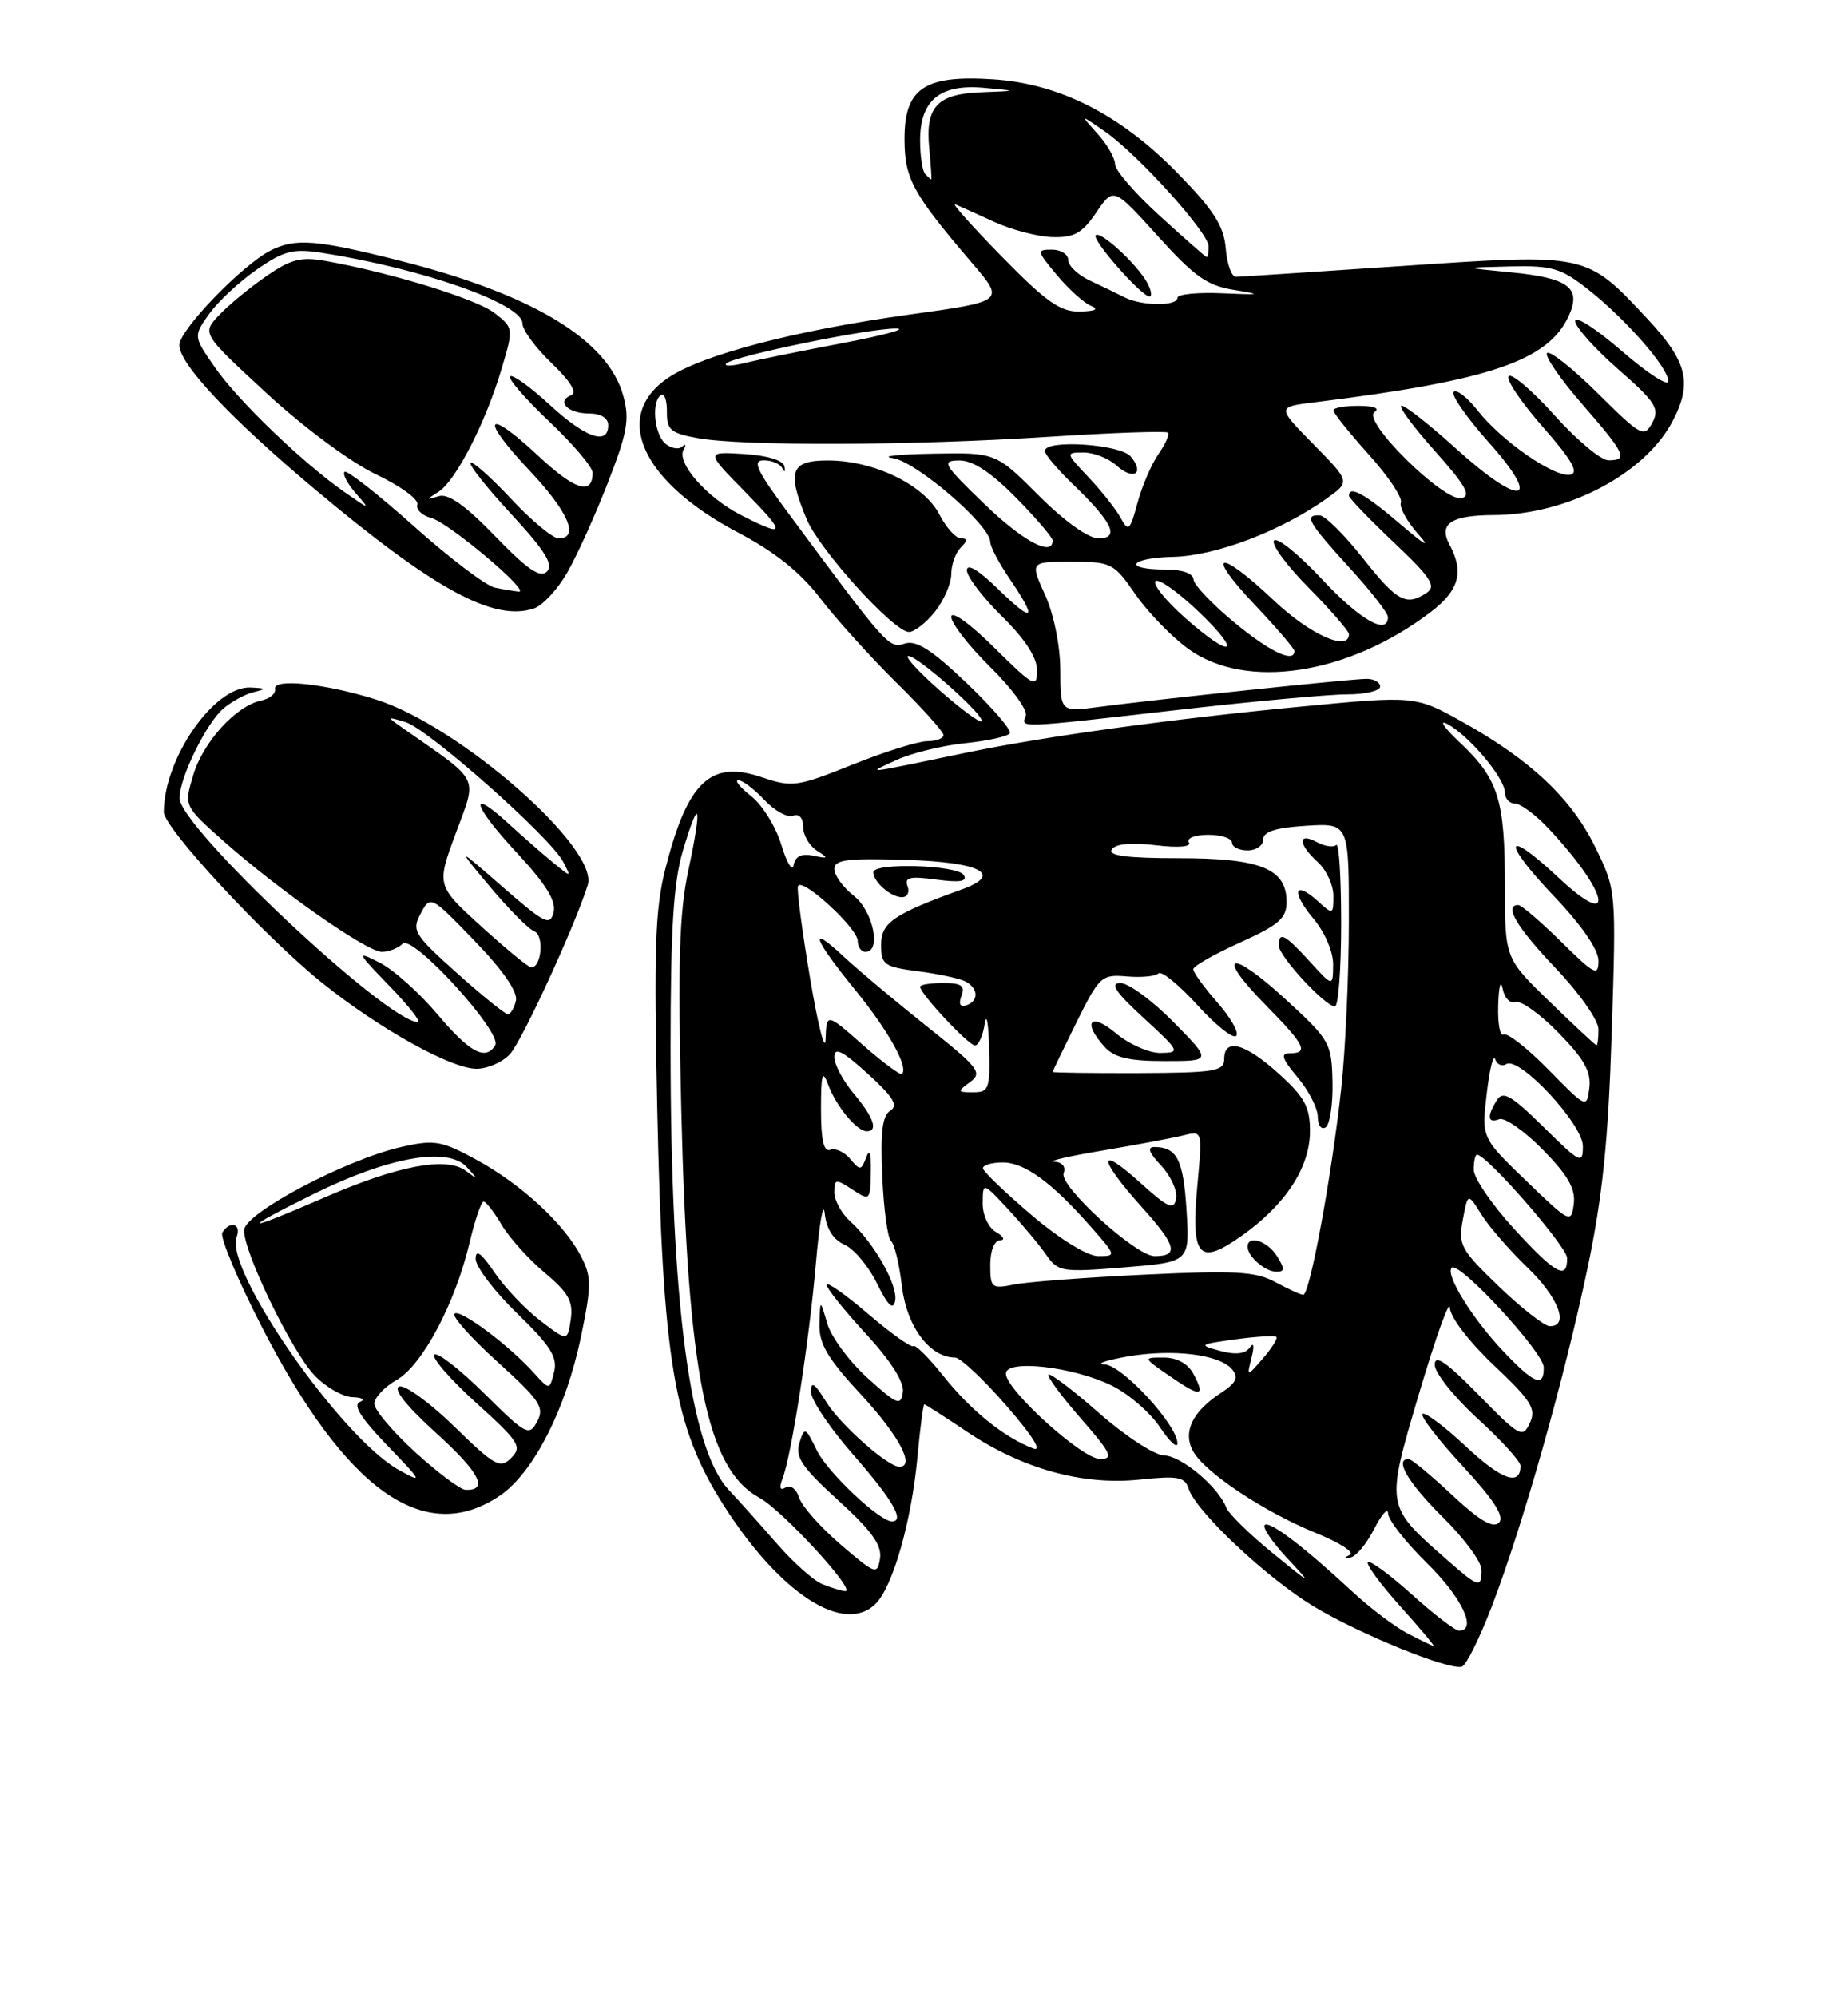 <?xml version="1.0" encoding="UTF-8" standalone="no"?>
<!DOCTYPE svg PUBLIC "-//W3C//DTD SVG 1.1//EN" "http://www.w3.org/Graphics/SVG/1.1/DTD/svg11.dtd" >
<svg xmlns="http://www.w3.org/2000/svg" xmlns:xlink="http://www.w3.org/1999/xlink" version="1.1" viewBox="0 0 237 256">
 <g >
 <path fill="currentColor"
d=" M 191.31 205.92 C 195.30 195.53 200.60 176.80 203.59 162.57 C 205.53 153.35 206.26 146.21 206.70 132.30 C 207.28 114.09 207.28 114.09 204.58 108.57 C 201.53 102.33 196.28 97.39 187.50 92.50 C 181.50 89.16 181.50 89.16 166.50 90.60 C 149.99 92.18 134.01 94.39 124.00 96.46 C 110.37 99.29 111.05 99.22 114.98 97.41 C 116.89 96.53 120.84 95.56 123.76 95.26 C 126.67 94.96 129.26 94.39 129.51 93.99 C 129.75 93.59 127.27 90.70 123.98 87.56 C 119.49 83.28 117.52 82.02 116.04 82.49 C 113.99 83.14 113.84 82.97 101.08 65.75 C 97.01 60.26 96.43 59.00 97.96 59.00 C 98.99 59.00 100.06 59.46 100.34 60.03 C 100.62 60.59 100.74 60.48 100.60 59.77 C 100.44 59.00 98.41 58.38 95.42 58.19 C 90.50 57.89 90.50 57.89 95.46 62.94 C 100.91 68.49 100.84 68.98 95.05 66.03 C 90.64 63.78 86.72 59.31 87.67 57.63 C 88.03 57.01 87.95 56.83 87.50 57.24 C 87.05 57.65 86.08 57.48 85.34 56.87 C 83.89 55.66 83.51 51.42 84.78 50.63 C 85.21 50.37 85.55 51.34 85.53 52.79 C 85.50 55.10 86.01 55.53 89.50 56.16 C 95.24 57.20 117.06 57.12 134.43 55.99 C 142.64 55.46 149.55 55.22 149.78 55.45 C 150.01 55.68 149.47 56.91 148.58 58.19 C 147.68 59.46 146.47 62.28 145.88 64.46 C 144.93 67.99 144.70 68.20 143.77 66.46 C 143.20 65.38 141.36 63.04 139.67 61.25 C 136.63 58.03 136.63 58.00 138.98 58.00 C 140.28 58.00 142.17 58.75 143.18 59.66 C 145.36 61.63 146.84 60.72 145.02 58.52 C 143.69 56.92 134.00 56.29 134.00 57.80 C 134.00 58.25 135.61 60.16 137.58 62.05 C 142.69 66.97 143.66 69.00 140.88 69.00 C 139.57 69.00 136.51 66.81 133.20 63.50 C 127.70 58.00 127.70 58.00 119.60 58.15 C 115.14 58.23 112.85 58.49 114.50 58.72 C 117.49 59.14 127.00 67.32 127.00 69.48 C 127.00 70.06 128.12 72.19 129.50 74.21 C 133.11 79.52 132.58 79.97 128.00 75.50 C 125.53 73.08 124.00 72.16 124.00 73.09 C 124.00 73.91 126.03 76.57 128.50 79.00 C 131.46 81.91 133.00 84.27 133.00 85.92 C 133.00 88.25 132.59 88.03 127.50 83.00 C 124.35 79.89 122.00 78.21 122.00 79.07 C 122.00 79.90 124.26 82.80 127.02 85.52 C 129.78 88.24 131.82 91.03 131.55 91.73 C 130.93 93.34 130.31 93.36 151.00 91.00 C 160.62 89.90 170.41 89.00 172.75 89.00 C 175.09 89.00 177.00 88.55 177.00 88.00 C 177.00 87.45 176.21 87.00 175.25 87.01 C 173.23 87.02 148.00 89.67 140.84 90.62 C 136.00 91.26 136.00 91.26 135.98 85.88 C 135.97 82.75 135.15 78.73 134.03 76.25 C 132.10 72.00 132.10 72.00 137.41 72.00 C 142.52 72.00 142.84 72.16 145.61 76.17 C 147.20 78.47 150.26 81.62 152.40 83.17 C 159.77 88.51 172.92 86.51 183.52 78.42 C 187.13 75.66 187.78 73.32 185.90 69.81 C 184.46 67.13 186.09 66.04 191.57 66.02 C 201.05 65.98 211.02 60.72 214.55 53.90 C 217.06 49.05 216.37 46.31 211.28 40.87 C 203.39 32.43 203.67 32.49 180.01 34.08 C 168.73 34.84 159.05 35.47 158.50 35.48 C 157.95 35.49 157.36 33.86 157.20 31.85 C 156.95 28.96 155.69 26.97 151.07 22.24 C 143.71 14.69 135.88 10.71 127.30 10.17 C 118.54 9.61 116.00 11.32 116.00 17.80 C 116.00 22.90 117.04 24.80 124.68 33.73 C 128.87 38.62 128.87 38.62 116.68 40.31 C 102.07 42.33 90.09 45.46 85.71 48.41 C 78.43 53.30 82.23 61.72 94.70 68.28 C 99.39 70.75 102.64 73.35 105.19 76.68 C 107.22 79.33 111.61 84.19 114.94 87.47 C 118.27 90.75 121.00 93.79 121.00 94.22 C 121.00 94.65 120.06 95.00 118.92 95.00 C 117.77 95.00 113.45 96.35 109.32 98.01 C 102.19 100.86 101.61 100.94 97.66 99.61 C 91.13 97.40 88.20 100.17 85.36 111.24 C 84.02 116.47 83.84 121.52 84.29 142.00 C 84.99 174.49 86.39 182.85 92.79 192.91 C 100.02 204.27 108.26 209.60 112.31 205.55 C 114.52 203.33 116.89 195.01 117.66 186.77 C 118.00 183.05 118.40 180.00 118.54 180.00 C 118.68 180.00 121.14 181.58 124.00 183.50 C 131.07 188.25 138.82 190.41 146.12 189.65 C 151.08 189.13 151.96 189.29 152.44 190.82 C 153.36 193.70 162.42 202.23 168.45 205.88 C 174.27 209.41 185.78 214.09 187.48 213.62 C 188.02 213.47 189.74 210.01 191.31 205.92 Z  M 64.08 191.72 C 68.40 188.81 72.60 180.58 74.53 171.23 C 75.87 164.75 75.87 163.65 74.52 161.03 C 72.36 156.86 66.86 151.79 61.10 148.65 C 56.61 146.21 55.73 146.05 51.52 147.00 C 44.42 148.59 31.34 155.49 31.30 157.68 C 31.24 160.49 37.39 173.17 40.30 176.25 C 41.73 177.76 43.94 179.04 45.20 179.08 C 46.48 179.12 46.90 179.40 46.15 179.69 C 45.22 180.07 46.31 181.79 49.65 185.25 C 54.21 189.98 54.30 190.16 51.12 188.39 C 43.72 184.25 28.74 162.73 30.35 158.53 C 30.99 156.85 29.49 156.40 28.51 157.98 C 28.18 158.53 30.41 163.88 33.48 169.88 C 44.30 191.02 54.41 198.24 64.08 191.72 Z  M 65.42 135.09 C 66.98 133.36 73.79 118.56 75.38 113.43 C 76.84 108.71 58.89 93.01 48.19 89.65 C 41.73 87.62 35.01 86.91 35.28 88.29 C 35.40 88.89 34.60 89.56 33.50 89.79 C 30.30 90.44 26.05 95.09 24.78 99.36 C 23.60 103.29 23.60 103.29 28.55 107.70 C 35.66 114.03 47.03 122.00 48.96 122.00 C 49.86 122.00 51.07 121.53 51.64 120.96 C 52.91 119.69 64.49 132.40 63.51 133.98 C 62.26 136.00 60.24 134.91 56.09 129.99 C 53.77 127.24 50.43 124.26 48.68 123.38 C 45.65 121.85 45.70 121.99 49.96 126.39 C 52.41 128.92 54.04 131.00 53.59 131.00 C 49.65 131.00 22.98 105.94 23.02 102.28 C 23.05 99.66 26.43 92.75 28.61 90.85 C 29.65 89.95 31.40 88.99 32.50 88.72 C 34.24 88.29 34.20 88.22 32.15 88.12 C 27.50 87.89 21.03 97.16 21.01 104.08 C 21.00 106.11 34.01 120.12 41.34 126.00 C 48.70 131.89 57.84 136.97 61.10 136.99 C 62.52 136.99 64.47 136.14 65.42 135.09 Z  M 119.93 78.37 C 121.07 76.92 122.00 74.76 122.00 73.57 C 122.00 72.37 122.54 70.86 123.20 70.20 C 124.10 69.30 124.11 69.00 123.23 69.00 C 122.58 69.00 121.33 67.61 120.46 65.92 C 118.51 62.15 112.13 59.05 106.25 59.02 C 101.39 59.00 100.88 60.38 103.45 66.54 C 105.11 70.50 114.63 81.00 116.57 81.00 C 117.28 81.00 118.79 79.81 119.93 78.37 Z  M 72.74 73.40 C 73.98 71.25 76.32 66.08 77.95 61.89 C 80.46 55.45 80.77 53.74 79.93 50.72 C 77.96 43.57 68.36 37.75 51.45 33.46 C 40.62 30.71 37.86 30.49 34.68 32.12 C 31.03 33.98 23.00 42.31 23.00 44.23 C 23.00 46.66 29.55 53.62 40.34 62.68 C 55.72 75.58 63.36 79.73 68.50 77.98 C 69.60 77.60 71.51 75.54 72.74 73.40 Z  M 180.50 209.35 C 178.85 208.48 175.70 206.10 173.50 204.06 C 167.17 198.19 162.80 194.87 162.19 195.47 C 161.89 195.78 163.18 197.68 165.07 199.71 C 168.37 203.24 168.29 203.21 163.15 199.01 C 160.21 196.61 157.56 194.01 157.26 193.22 C 156.23 190.56 151.52 186.61 149.30 186.55 C 148.08 186.52 144.34 184.09 140.98 181.14 C 137.63 178.19 134.70 175.97 134.47 176.19 C 134.25 176.42 136.11 178.94 138.61 181.80 C 142.52 186.28 142.87 187.00 141.07 187.00 C 138.78 187.00 129.00 178.14 129.00 176.06 C 129.00 174.19 137.61 175.16 142.57 177.59 C 144.72 178.64 147.49 181.03 148.74 182.90 C 149.98 184.77 151.00 185.71 151.00 185.00 C 151.00 182.66 143.95 175.00 141.68 174.88 C 140.48 174.82 141.75 174.37 144.50 173.88 C 150.34 172.85 156.41 173.58 158.01 175.51 C 158.88 176.56 158.55 177.25 156.53 178.57 C 152.92 180.94 151.68 183.53 152.98 185.96 C 154.43 188.67 162.04 193.75 168.72 196.47 C 171.79 197.71 173.77 198.99 173.12 199.29 C 172.32 199.67 172.35 199.78 173.22 199.62 C 173.93 199.49 175.29 197.83 176.25 195.94 C 177.21 194.05 178.01 193.18 178.02 194.00 C 178.04 194.82 180.29 197.69 183.03 200.38 C 187.49 204.75 189.50 209.00 187.11 209.00 C 186.62 209.00 183.90 206.92 181.07 204.37 C 178.24 201.83 175.70 199.96 175.43 200.23 C 175.16 200.50 177.02 203.03 179.56 205.86 C 182.11 208.69 184.03 210.98 183.84 210.96 C 183.65 210.94 182.15 210.21 180.50 209.35 Z  M 153.05 176.09 C 152.34 174.77 150.94 174.00 149.24 174.00 C 146.56 174.00 146.56 174.00 150.03 176.39 C 153.98 179.12 154.64 179.06 153.05 176.09 Z  M 105.47 203.05 C 104.35 202.60 101.73 200.26 99.64 197.86 C 97.55 195.46 94.77 192.35 93.45 190.95 C 88.47 185.63 86.00 166.89 86.00 134.43 C 86.00 119.12 86.37 113.11 87.57 109.08 C 89.72 101.82 90.09 103.06 88.29 111.50 C 87.10 117.10 86.92 123.29 87.38 142.50 C 88.20 176.26 90.64 188.31 97.39 191.97 C 100.34 193.57 109.97 204.05 108.38 203.94 C 107.90 203.90 106.59 203.50 105.47 203.05 Z  M 185.52 199.88 C 177.65 192.97 177.68 193.16 182.03 178.48 C 184.15 171.34 185.91 166.45 185.94 167.60 C 185.97 168.81 188.38 171.96 191.59 175.00 C 196.41 179.55 197.04 180.57 196.20 182.39 C 195.28 184.38 194.90 184.17 189.61 178.77 C 185.49 174.56 184.00 173.54 184.00 174.92 C 184.00 175.95 186.47 179.06 189.50 181.83 C 192.53 184.59 195.00 187.31 195.00 187.87 C 195.00 190.54 192.58 189.69 188.00 185.40 C 185.23 182.81 182.73 180.94 182.43 181.23 C 182.14 181.53 184.46 184.54 187.60 187.93 C 191.65 192.31 192.99 194.41 192.23 195.17 C 191.48 195.92 189.73 194.90 186.23 191.62 C 183.51 189.08 181.00 187.00 180.65 187.00 C 178.79 187.00 180.57 190.04 185.01 194.44 C 187.76 197.15 190.00 200.19 190.00 201.19 C 190.00 203.61 189.65 203.51 185.52 199.88 Z  M 107.81 197.97 C 105.23 195.75 102.83 193.05 102.49 191.96 C 102.14 190.85 101.37 190.27 100.76 190.65 C 100.04 191.09 99.90 190.71 100.35 189.54 C 101.51 186.51 103.76 172.00 104.63 162.00 C 105.08 156.78 105.59 153.86 105.77 155.53 C 105.98 157.51 106.87 158.90 108.30 159.53 C 109.51 160.06 111.39 162.30 112.47 164.50 C 113.87 167.34 114.54 167.99 114.80 166.74 C 115.19 164.77 112.12 159.33 109.03 156.53 C 107.91 155.52 107.00 153.85 107.00 152.82 C 107.00 151.10 107.18 151.07 109.30 152.46 C 111.56 153.94 111.61 153.90 111.68 150.24 C 111.73 147.85 111.52 147.17 111.08 148.35 C 110.46 150.05 110.30 150.06 109.04 148.55 C 108.29 147.65 107.14 147.12 106.48 147.37 C 105.64 147.69 105.29 146.15 105.29 142.18 C 105.29 137.66 105.47 137.03 106.20 139.00 C 107.22 141.78 109.89 145.00 111.15 145.00 C 112.67 145.00 112.05 143.22 109.50 140.18 C 108.12 138.55 107.00 136.43 107.00 135.48 C 107.00 134.16 108.04 134.68 111.28 137.62 C 114.56 140.60 115.24 141.70 114.18 142.35 C 113.15 142.99 112.89 145.15 113.15 150.85 C 113.34 155.06 113.85 158.76 114.28 159.08 C 114.70 159.39 115.33 162.00 115.67 164.87 C 116.28 170.03 119.25 174.00 122.48 174.00 C 123.15 174.00 126.13 176.79 129.09 180.20 C 132.44 184.05 133.73 186.11 132.49 185.65 C 128.80 184.25 124.52 180.80 121.04 176.43 C 119.14 174.04 117.38 172.29 117.13 172.53 C 116.89 172.78 114.28 170.92 111.34 168.41 C 108.41 165.90 106.00 164.22 106.01 164.67 C 106.01 165.13 108.28 167.96 111.05 170.96 C 114.27 174.46 115.98 177.16 115.79 178.44 C 115.53 180.25 115.05 180.05 111.25 176.61 C 108.91 174.50 106.59 171.35 106.09 169.63 C 105.18 166.50 105.18 166.50 105.09 169.69 C 105.02 172.24 106.11 174.09 110.50 178.83 C 115.30 184.02 117.41 188.00 115.34 188.00 C 113.84 188.00 107.69 182.54 105.92 179.63 C 104.48 177.28 104.01 176.97 104.00 178.39 C 104.00 179.43 106.47 183.10 109.50 186.54 C 114.46 192.20 116.09 195.00 114.39 195.00 C 112.79 195.00 106.10 188.69 104.75 185.89 C 103.29 182.89 103.18 182.85 102.52 184.94 C 101.95 186.74 102.84 188.06 107.52 192.32 C 111.80 196.21 113.12 198.06 112.86 199.75 C 112.52 201.89 112.28 201.80 107.81 197.97 Z  M 192.84 173.25 C 188.83 169.03 185.31 163.35 186.18 162.49 C 187.09 161.57 197.96 173.32 197.98 175.25 C 198.01 177.87 196.78 177.40 192.84 173.25 Z  M 160.51 174.00 C 160.89 172.49 160.79 171.98 160.28 172.72 C 159.70 173.54 158.46 173.68 156.46 173.14 C 153.66 172.39 153.76 172.31 158.41 171.67 C 161.12 171.30 163.49 171.16 163.69 171.36 C 163.89 171.55 163.11 172.79 161.97 174.11 C 159.89 176.50 159.89 176.50 160.51 174.00 Z  M 192.22 164.88 C 187.33 160.18 186.99 159.55 187.60 156.34 C 188.25 152.88 188.25 152.88 190.00 155.69 C 190.97 157.23 193.62 160.28 195.88 162.45 C 199.87 166.29 201.30 170.02 198.75 169.98 C 198.06 169.97 195.13 167.67 192.22 164.88 Z  M 163.54 164.32 C 161.04 162.97 158.41 162.82 146.86 163.37 C 139.31 163.73 131.76 164.30 130.07 164.64 C 127.17 165.22 127.00 165.08 127.00 162.12 C 127.00 160.31 127.52 158.99 128.25 158.97 C 128.94 158.95 128.72 158.49 127.75 157.92 C 126.75 157.34 126.01 155.74 126.03 154.20 C 126.05 151.50 126.05 151.50 129.30 155.00 C 131.09 156.93 133.28 159.54 134.16 160.81 C 135.70 163.02 136.15 163.09 144.18 162.44 C 152.58 161.76 152.58 161.76 152.17 155.13 C 151.76 148.64 150.95 147.05 148.08 147.02 C 147.08 147.00 147.33 147.73 148.92 149.41 C 150.16 150.74 151.02 152.63 150.83 153.63 C 150.54 155.15 149.82 154.83 146.24 151.60 C 140.67 146.57 140.81 148.46 146.47 154.76 C 150.87 159.65 151.22 161.00 148.07 161.00 C 145.67 161.00 135.79 151.99 136.41 150.37 C 136.72 149.55 136.24 148.96 135.22 148.90 C 134.27 148.84 137.05 148.20 141.40 147.47 C 145.74 146.74 150.40 145.87 151.75 145.53 C 154.21 144.91 154.21 144.91 153.58 151.70 C 152.70 161.12 153.68 162.31 159.18 158.44 C 164.85 154.45 168.00 149.64 168.00 144.97 C 168.00 141.88 167.31 140.61 164.00 137.62 C 159.65 133.69 157.00 132.99 157.00 135.75 C 156.99 137.31 155.79 137.50 146.00 137.54 C 139.95 137.56 135.00 137.49 135.00 137.39 C 135.00 137.29 136.38 134.43 138.06 131.03 C 140.99 125.13 141.28 124.87 144.51 125.15 C 146.37 125.31 148.20 125.14 148.57 124.76 C 148.94 124.39 151.17 126.20 153.53 128.79 C 155.88 131.38 158.13 133.18 158.53 132.78 C 158.94 132.39 157.86 130.46 156.13 128.50 C 154.41 126.54 153.01 124.61 153.03 124.22 C 153.05 123.82 155.75 122.29 159.03 120.81 C 164.01 118.56 165.00 117.70 165.00 115.61 C 165.00 111.35 161.70 110.00 151.22 110.00 C 144.57 110.00 142.08 109.68 142.58 108.88 C 143.02 108.16 145.03 107.96 148.17 108.33 C 151.18 108.69 152.84 108.54 152.47 107.96 C 152.15 107.43 153.25 107.00 154.94 107.00 C 156.62 107.00 158.00 107.45 158.00 108.00 C 158.00 108.55 158.90 109.00 160.00 109.00 C 161.10 109.00 162.00 108.37 162.00 107.59 C 162.00 106.59 163.60 106.09 167.50 105.84 C 173.00 105.50 173.00 105.50 172.99 118.00 C 172.99 124.88 172.55 134.55 172.01 139.50 C 170.80 150.65 167.97 166.01 167.13 165.96 C 166.78 165.94 165.17 165.20 163.54 164.32 Z  M 163.77 161.00 C 162.54 159.04 160.00 158.23 160.00 159.80 C 160.00 161.05 162.26 163.00 163.71 163.00 C 164.77 163.00 164.78 162.62 163.77 161.00 Z  M 170.89 138.69 C 170.78 133.69 170.56 133.30 164.88 128.09 C 157.76 121.54 155.72 122.12 162.31 128.81 C 167.35 133.93 167.89 135.00 165.41 135.00 C 164.18 135.00 164.40 135.68 166.41 138.08 C 167.83 139.77 169.00 142.05 169.00 143.14 C 169.00 144.23 169.45 144.84 170.00 144.50 C 170.55 144.16 170.95 141.55 170.89 138.69 Z  M 150.50 131.00 C 147.79 128.25 144.73 126.00 143.69 126.00 C 142.29 126.00 143.04 127.14 146.65 130.46 C 151.34 134.77 151.41 134.92 148.83 134.96 C 147.36 134.98 144.77 133.83 143.08 132.41 C 139.83 129.68 138.77 130.99 141.65 134.17 C 142.91 135.56 144.77 136.00 149.37 136.00 C 155.42 136.00 155.42 136.00 150.50 131.00 Z  M 172.00 118.33 C 172.00 112.47 171.72 107.95 171.37 108.30 C 171.02 108.65 169.90 108.48 168.87 107.93 C 166.40 106.61 166.48 108.22 169.00 110.50 C 170.10 111.50 171.00 113.43 171.00 114.81 C 171.00 117.25 170.95 117.27 168.99 115.49 C 165.95 112.74 165.58 114.34 168.46 117.77 C 169.91 119.50 170.99 122.01 170.97 123.64 C 170.94 126.50 170.94 126.50 167.98 123.25 C 164.79 119.74 164.00 119.33 164.00 121.20 C 164.00 122.55 169.95 129.00 171.20 129.00 C 171.64 129.00 172.00 124.20 172.00 118.33 Z  M 194.10 157.42 C 191.30 154.35 189.00 150.98 189.00 149.92 C 189.00 148.86 189.19 148.00 189.42 148.00 C 190.68 148.00 200.96 159.78 200.98 161.25 C 201.01 164.15 199.46 163.28 194.10 157.42 Z  M 132.31 155.75 C 128.91 152.86 126.10 150.16 126.06 149.75 C 126.03 149.34 127.17 149.00 128.61 149.00 C 131.42 149.00 134.93 151.58 140.00 157.35 C 143.16 160.94 143.17 161.00 140.85 161.00 C 139.46 161.00 135.96 158.85 132.31 155.75 Z  M 195.75 151.37 C 190.00 145.83 190.00 145.83 190.67 140.17 C 191.03 137.05 191.52 135.07 191.75 135.76 C 191.98 136.45 192.62 136.73 193.18 136.39 C 194.85 135.35 203.00 144.09 203.00 146.92 C 203.00 149.27 202.68 149.11 197.96 144.46 C 193.84 140.40 192.75 139.77 191.98 141.00 C 190.66 143.09 190.77 144.02 192.27 143.45 C 192.97 143.18 195.48 144.94 197.85 147.35 C 201.10 150.65 202.08 152.38 201.83 154.32 C 201.51 156.84 201.34 156.76 195.75 151.37 Z  M 198.58 137.10 C 195.88 134.34 193.29 132.32 192.83 132.60 C 192.37 132.89 192.06 131.18 192.14 128.81 C 192.21 126.44 192.46 125.49 192.70 126.69 C 192.93 127.90 193.67 128.68 194.33 128.43 C 195.00 128.17 197.48 129.94 199.85 132.35 C 203.15 135.71 204.08 137.36 203.83 139.42 C 203.50 142.09 203.47 142.07 198.58 137.10 Z  M 124.41 138.69 C 126.04 137.50 125.54 136.86 118.85 131.54 C 114.81 128.32 110.04 124.32 108.25 122.65 C 103.62 118.31 104.23 120.19 109.61 126.80 C 113.92 132.08 116.55 136.79 115.68 137.65 C 115.48 137.86 113.21 136.18 110.65 133.93 C 106.00 129.83 106.00 129.83 105.88 133.17 C 105.82 135.00 104.93 131.55 103.91 125.50 C 102.89 119.45 102.18 114.10 102.33 113.60 C 102.72 112.30 110.00 118.95 110.00 120.60 C 110.00 121.37 110.45 122.00 111.00 122.00 C 113.07 122.00 111.98 116.77 109.50 114.82 C 108.12 113.74 107.00 112.20 107.00 111.39 C 107.00 110.19 108.65 109.98 116.17 110.21 C 125.83 110.52 128.74 112.06 123.33 114.01 C 114.58 117.17 113.00 118.26 113.00 121.09 C 113.00 123.66 113.37 123.92 117.75 124.49 C 120.36 124.83 123.10 125.42 123.83 125.80 C 125.49 126.68 125.54 128.32 123.92 128.86 C 123.13 129.12 122.91 128.68 123.31 127.64 C 123.80 126.35 123.31 126.00 120.97 126.00 C 119.34 126.00 118.00 126.21 118.00 126.47 C 118.00 127.35 124.21 134.00 125.04 134.00 C 125.49 134.00 126.05 132.76 126.28 131.25 C 126.51 129.74 126.77 131.09 126.85 134.25 C 126.99 139.55 126.83 140.00 124.81 140.00 C 122.76 140.00 122.73 139.92 124.41 138.69 Z  M 116.39 113.59 C 115.96 112.45 116.69 112.28 120.08 112.74 C 123.13 113.15 124.11 112.98 123.59 112.15 C 122.80 110.86 112.00 110.54 112.00 111.80 C 112.00 113.03 114.25 115.00 115.67 115.00 C 116.37 115.00 116.69 114.36 116.39 113.59 Z  M 198.75 128.40 C 193.00 122.83 193.00 122.83 193.00 113.48 C 193.00 102.46 192.17 99.84 187.21 95.16 C 185.17 93.24 184.46 92.18 185.64 92.81 C 188.42 94.30 193.00 99.75 193.00 101.58 C 193.00 102.36 193.59 103.00 194.30 103.00 C 195.02 103.00 196.98 104.46 198.65 106.25 C 206.33 114.44 207.35 119.48 199.93 112.54 C 192.89 105.95 192.46 107.70 199.34 114.92 C 202.84 118.59 205.00 121.72 205.00 123.14 C 205.00 125.18 204.49 124.93 200.22 120.71 C 197.58 118.12 195.11 116.00 194.72 116.00 C 192.82 116.00 194.50 118.84 199.50 124.09 C 202.55 127.28 205.00 130.78 205.00 131.93 C 205.00 133.07 204.89 133.99 204.75 133.98 C 204.61 133.97 201.91 131.46 198.75 128.40 Z  M 100.21 108.30 C 99.52 106.00 97.78 103.18 96.34 102.05 C 94.91 100.92 94.16 100.00 94.69 100.00 C 95.22 100.00 96.72 101.14 98.03 102.53 C 99.33 103.92 100.99 104.83 101.70 104.56 C 102.49 104.26 103.00 104.82 103.00 105.98 C 103.00 107.04 103.79 108.40 104.75 109.02 C 106.30 110.01 106.25 110.09 104.30 109.68 C 102.81 109.36 102.00 109.74 101.79 110.86 C 101.61 111.76 100.90 110.61 100.21 108.30 Z  M 120.49 88.47 C 117.74 86.05 115.95 84.08 116.50 84.08 C 117.73 84.08 126.46 91.87 125.88 92.45 C 125.66 92.68 123.23 90.89 120.49 88.47 Z  M 158.26 79.75 C 155.43 77.41 153.09 74.94 153.06 74.25 C 153.02 73.50 151.61 73.00 149.56 73.00 C 143.90 73.00 144.75 71.51 150.49 71.37 C 155.94 71.24 164.28 68.07 170.14 63.90 C 173.17 61.74 173.17 61.74 168.45 56.95 C 163.74 52.16 163.74 52.16 168.62 51.56 C 191.10 48.78 198.57 46.23 201.19 40.48 C 202.84 36.87 201.16 35.62 193.70 34.90 C 187.50 34.30 187.50 34.30 193.61 34.15 C 199.03 34.02 200.17 34.35 203.61 37.05 C 208.48 40.88 213.91 47.07 213.96 48.85 C 213.98 49.59 211.30 47.86 208.00 45.00 C 204.70 42.14 202.01 40.41 202.01 41.15 C 202.02 41.89 204.50 44.67 207.51 47.31 C 212.35 51.55 212.87 52.37 211.90 54.18 C 210.86 56.13 210.48 55.93 204.93 50.43 C 201.70 47.23 198.76 44.90 198.41 45.25 C 198.06 45.61 200.07 48.54 202.89 51.78 C 208.48 58.20 208.85 59.00 206.27 59.00 C 205.32 59.00 202.22 56.41 199.38 53.25 C 196.54 50.09 193.89 47.82 193.49 48.21 C 193.08 48.59 195.05 51.52 197.85 54.71 C 201.56 58.92 202.53 60.59 201.40 60.84 C 199.42 61.27 192.55 56.52 189.48 52.59 C 188.17 50.93 186.80 49.86 186.43 50.23 C 186.06 50.61 188.09 53.52 190.93 56.70 C 197.91 64.52 195.14 65.10 186.82 57.58 C 183.43 54.51 180.25 52.00 179.75 52.00 C 179.25 52.00 181.15 54.59 183.97 57.75 C 187.95 62.20 188.73 63.58 187.43 63.85 C 185.14 64.32 174.58 53.89 176.27 52.81 C 177.01 52.34 176.21 52.02 174.25 52.02 C 172.46 52.01 171.00 52.27 171.00 52.60 C 171.00 52.93 173.04 55.48 175.53 58.25 C 178.03 61.02 179.88 63.79 179.66 64.40 C 179.43 65.00 180.43 66.83 181.87 68.45 C 183.56 70.34 182.75 69.89 179.61 67.20 C 175.10 63.33 173.00 62.17 173.00 63.54 C 173.00 63.84 175.59 66.53 178.75 69.52 C 183.48 73.99 184.23 75.13 183.00 75.96 C 180.35 77.74 179.18 77.11 174.80 71.56 C 172.43 68.56 169.94 66.09 169.25 66.06 C 167.20 65.96 167.76 66.95 173.00 72.69 C 175.75 75.70 178.00 78.57 178.00 79.08 C 178.00 81.51 174.40 79.45 169.55 74.25 C 166.60 71.09 163.84 68.85 163.40 69.27 C 162.97 69.70 164.95 72.41 167.81 75.31 C 170.66 78.20 173.00 80.89 173.00 81.28 C 173.00 83.58 168.00 81.34 163.41 77.00 C 156.31 70.28 154.40 70.61 160.85 77.44 C 163.68 80.43 166.00 83.13 166.00 83.44 C 166.00 85.04 162.84 83.54 158.26 79.75 Z  M 151.88 79.10 C 149.47 76.95 147.81 74.88 148.19 74.49 C 148.57 74.10 151.05 75.85 153.69 78.37 C 159.54 83.95 158.01 84.56 151.88 79.10 Z  M 126.16 64.52 C 120.93 59.46 120.69 59.04 123.04 59.02 C 124.76 59.01 127.09 60.54 130.29 63.78 C 132.88 66.42 135.00 68.89 135.00 69.28 C 135.00 71.42 131.15 69.35 126.16 64.52 Z  M 93.14 46.59 C 93.99 45.66 111.83 42.00 115.00 42.11 C 116.38 42.15 113.22 43.00 108.00 43.99 C 102.78 44.98 97.15 46.12 95.50 46.53 C 93.85 46.94 92.79 46.97 93.14 46.59 Z  M 128.47 32.88 C 124.64 28.97 121.95 25.95 122.50 26.19 C 123.05 26.42 125.30 27.43 127.50 28.44 C 129.70 29.45 133.04 30.33 134.93 30.39 C 137.75 30.48 138.77 29.91 140.59 27.24 C 142.81 23.98 142.81 23.98 148.47 30.24 C 153.19 35.47 154.81 36.61 158.31 37.17 C 161.92 37.75 161.71 37.81 156.75 37.59 C 153.59 37.45 151.00 37.71 151.00 38.17 C 151.00 39.27 146.43 39.23 144.24 38.12 C 143.28 37.63 141.26 36.65 139.75 35.95 C 138.24 35.24 137.00 34.06 137.00 33.33 C 137.00 32.60 136.06 32.00 134.91 32.00 C 132.92 32.00 132.95 32.15 135.54 35.25 C 137.03 37.04 138.99 38.81 139.88 39.18 C 140.97 39.64 140.51 39.88 138.47 39.93 C 136.00 39.99 134.17 38.70 128.47 32.88 Z  M 147.13 36.25 C 145.86 33.90 141.13 29.54 140.52 30.15 C 139.97 30.70 146.39 38.00 147.42 38.00 C 147.78 38.00 147.65 37.21 147.13 36.25 Z  M 148.75 27.68 C 145.59 24.81 143.00 21.82 143.00 21.04 C 143.00 20.27 141.99 18.51 140.75 17.14 C 138.50 14.64 138.50 14.64 141.64 16.81 C 145.89 19.74 155.00 29.82 155.00 31.58 C 155.00 32.36 154.89 32.98 154.75 32.95 C 154.61 32.93 151.91 30.56 148.75 27.68 Z  M 118.67 22.33 C 118.30 21.97 118.00 20.01 118.00 17.99 C 118.00 12.86 120.54 10.76 126.15 11.26 C 130.50 11.65 130.50 11.65 125.87 11.83 C 120.19 12.04 118.66 13.67 119.17 18.98 C 119.38 21.19 119.50 23.00 119.44 23.00 C 119.38 23.00 119.03 22.70 118.67 22.33 Z  M 53.25 186.13 C 50.36 183.49 48.00 180.70 48.01 179.92 C 48.01 179.14 49.30 177.77 50.87 176.87 C 54.16 175.00 58.38 167.06 60.23 159.25 C 60.91 156.36 61.72 154.00 62.02 154.00 C 62.32 154.00 63.36 155.34 64.33 156.98 C 65.30 158.62 67.78 161.38 69.85 163.12 C 72.91 165.69 73.53 166.81 73.20 169.11 C 72.78 171.94 72.78 171.94 69.30 169.28 C 67.38 167.82 64.73 165.03 63.41 163.08 C 61.71 160.58 61.00 160.07 61.00 161.35 C 61.00 162.35 63.39 165.50 66.32 168.34 C 70.61 172.50 71.53 173.96 71.06 175.85 C 70.48 178.19 70.48 178.19 68.49 175.99 C 65.26 172.40 58.96 167.71 58.29 168.38 C 57.94 168.72 60.44 171.51 63.83 174.58 C 69.25 179.49 69.86 180.40 68.89 182.20 C 67.86 184.13 67.48 183.93 62.09 178.59 C 58.96 175.49 56.08 173.26 55.70 173.63 C 55.32 174.01 57.74 176.79 61.07 179.81 C 66.58 184.79 66.99 185.43 65.57 186.86 C 64.14 188.29 63.47 187.92 58.25 182.83 C 55.09 179.75 51.91 177.45 51.19 177.72 C 50.37 178.02 52.15 180.25 55.95 183.69 C 61.52 188.73 62.72 191.07 59.69 190.95 C 59.04 190.93 56.14 188.76 53.25 186.13 Z  M 40.26 153.02 C 49.86 148.28 57.45 146.95 59.86 149.59 C 61.39 151.27 61.39 151.30 59.76 150.08 C 57.27 148.21 51.03 149.38 41.51 153.53 C 31.08 158.06 30.52 157.83 40.26 153.02 Z  M 58.60 124.72 C 53.09 119.78 52.78 119.28 53.95 117.09 C 55.21 114.75 55.23 114.76 60.89 120.62 C 64.49 124.34 66.42 127.14 66.17 128.25 C 65.95 129.21 65.48 130.00 65.13 130.00 C 64.79 130.00 61.84 127.62 58.60 124.72 Z  M 61.73 118.75 C 55.97 113.50 55.97 113.50 58.46 106.78 C 61.21 99.35 61.68 100.33 52.00 93.56 C 49.50 91.81 49.50 91.81 52.00 92.55 C 54.85 93.39 70.56 107.29 72.21 110.43 C 73.29 112.50 73.29 112.50 70.90 110.53 C 69.58 109.45 67.04 107.23 65.26 105.60 C 59.95 100.73 60.62 103.23 66.26 109.28 C 70.01 113.31 71.36 115.49 71.00 116.93 C 70.55 118.72 69.86 118.38 64.51 113.72 C 58.53 108.50 58.53 108.50 62.86 113.68 C 65.25 116.53 67.79 119.09 68.52 119.37 C 69.81 119.86 69.46 124.00 68.13 124.00 C 67.79 124.00 64.91 121.63 61.73 118.75 Z  M 63.47 75.32 C 62.36 75.10 57.68 71.56 53.07 67.44 C 48.46 63.33 44.47 60.20 44.19 60.48 C 43.91 60.76 44.54 61.98 45.59 63.18 C 47.50 65.38 47.50 65.38 44.28 63.14 C 38.91 59.41 30.53 51.37 27.58 47.11 C 24.79 43.10 24.79 43.10 26.84 40.22 C 27.97 38.64 30.71 36.09 32.93 34.55 C 36.40 32.14 37.59 31.84 41.24 32.40 C 54.12 34.41 67.00 38.93 67.00 41.45 C 67.00 42.29 68.69 44.59 70.75 46.56 C 73.18 48.89 74.06 50.33 73.24 50.66 C 71.30 51.45 72.83 53.00 75.56 53.00 C 77.06 53.00 78.00 53.58 78.00 54.50 C 78.00 57.14 75.08 56.12 70.46 51.85 C 67.98 49.57 65.72 47.95 65.42 48.24 C 65.13 48.54 67.39 51.14 70.44 54.03 C 73.50 56.93 76.00 59.87 76.00 60.59 C 76.00 63.54 73.74 62.84 69.00 58.40 C 62.27 52.11 61.46 53.49 67.89 60.29 C 72.89 65.58 74.36 69.00 71.64 69.00 C 70.89 69.00 68.14 66.72 65.54 63.93 C 62.93 61.15 60.59 59.07 60.35 59.32 C 60.10 59.57 62.46 62.54 65.60 65.93 C 69.90 70.58 71.02 72.38 70.15 73.25 C 69.28 74.12 67.65 73.01 63.51 68.73 C 59.68 64.77 57.48 63.22 56.26 63.60 C 54.59 64.12 54.59 64.09 56.26 63.02 C 58.47 61.60 62.29 54.14 64.33 47.27 C 65.87 42.09 65.86 42.03 63.45 40.14 C 61.16 38.33 50.13 34.94 41.72 33.44 C 38.60 32.88 37.28 33.23 34.11 35.43 C 31.99 36.89 29.28 39.13 28.08 40.41 C 25.89 42.74 25.89 42.74 34.20 50.41 C 38.90 54.75 44.97 59.25 48.20 60.79 C 51.34 62.28 53.73 64.02 53.52 64.66 C 53.31 65.30 54.12 66.08 55.32 66.40 C 57.59 67.01 68.25 76.00 66.50 75.83 C 65.95 75.77 64.59 75.55 63.47 75.32 Z "/>
</g>
</svg>